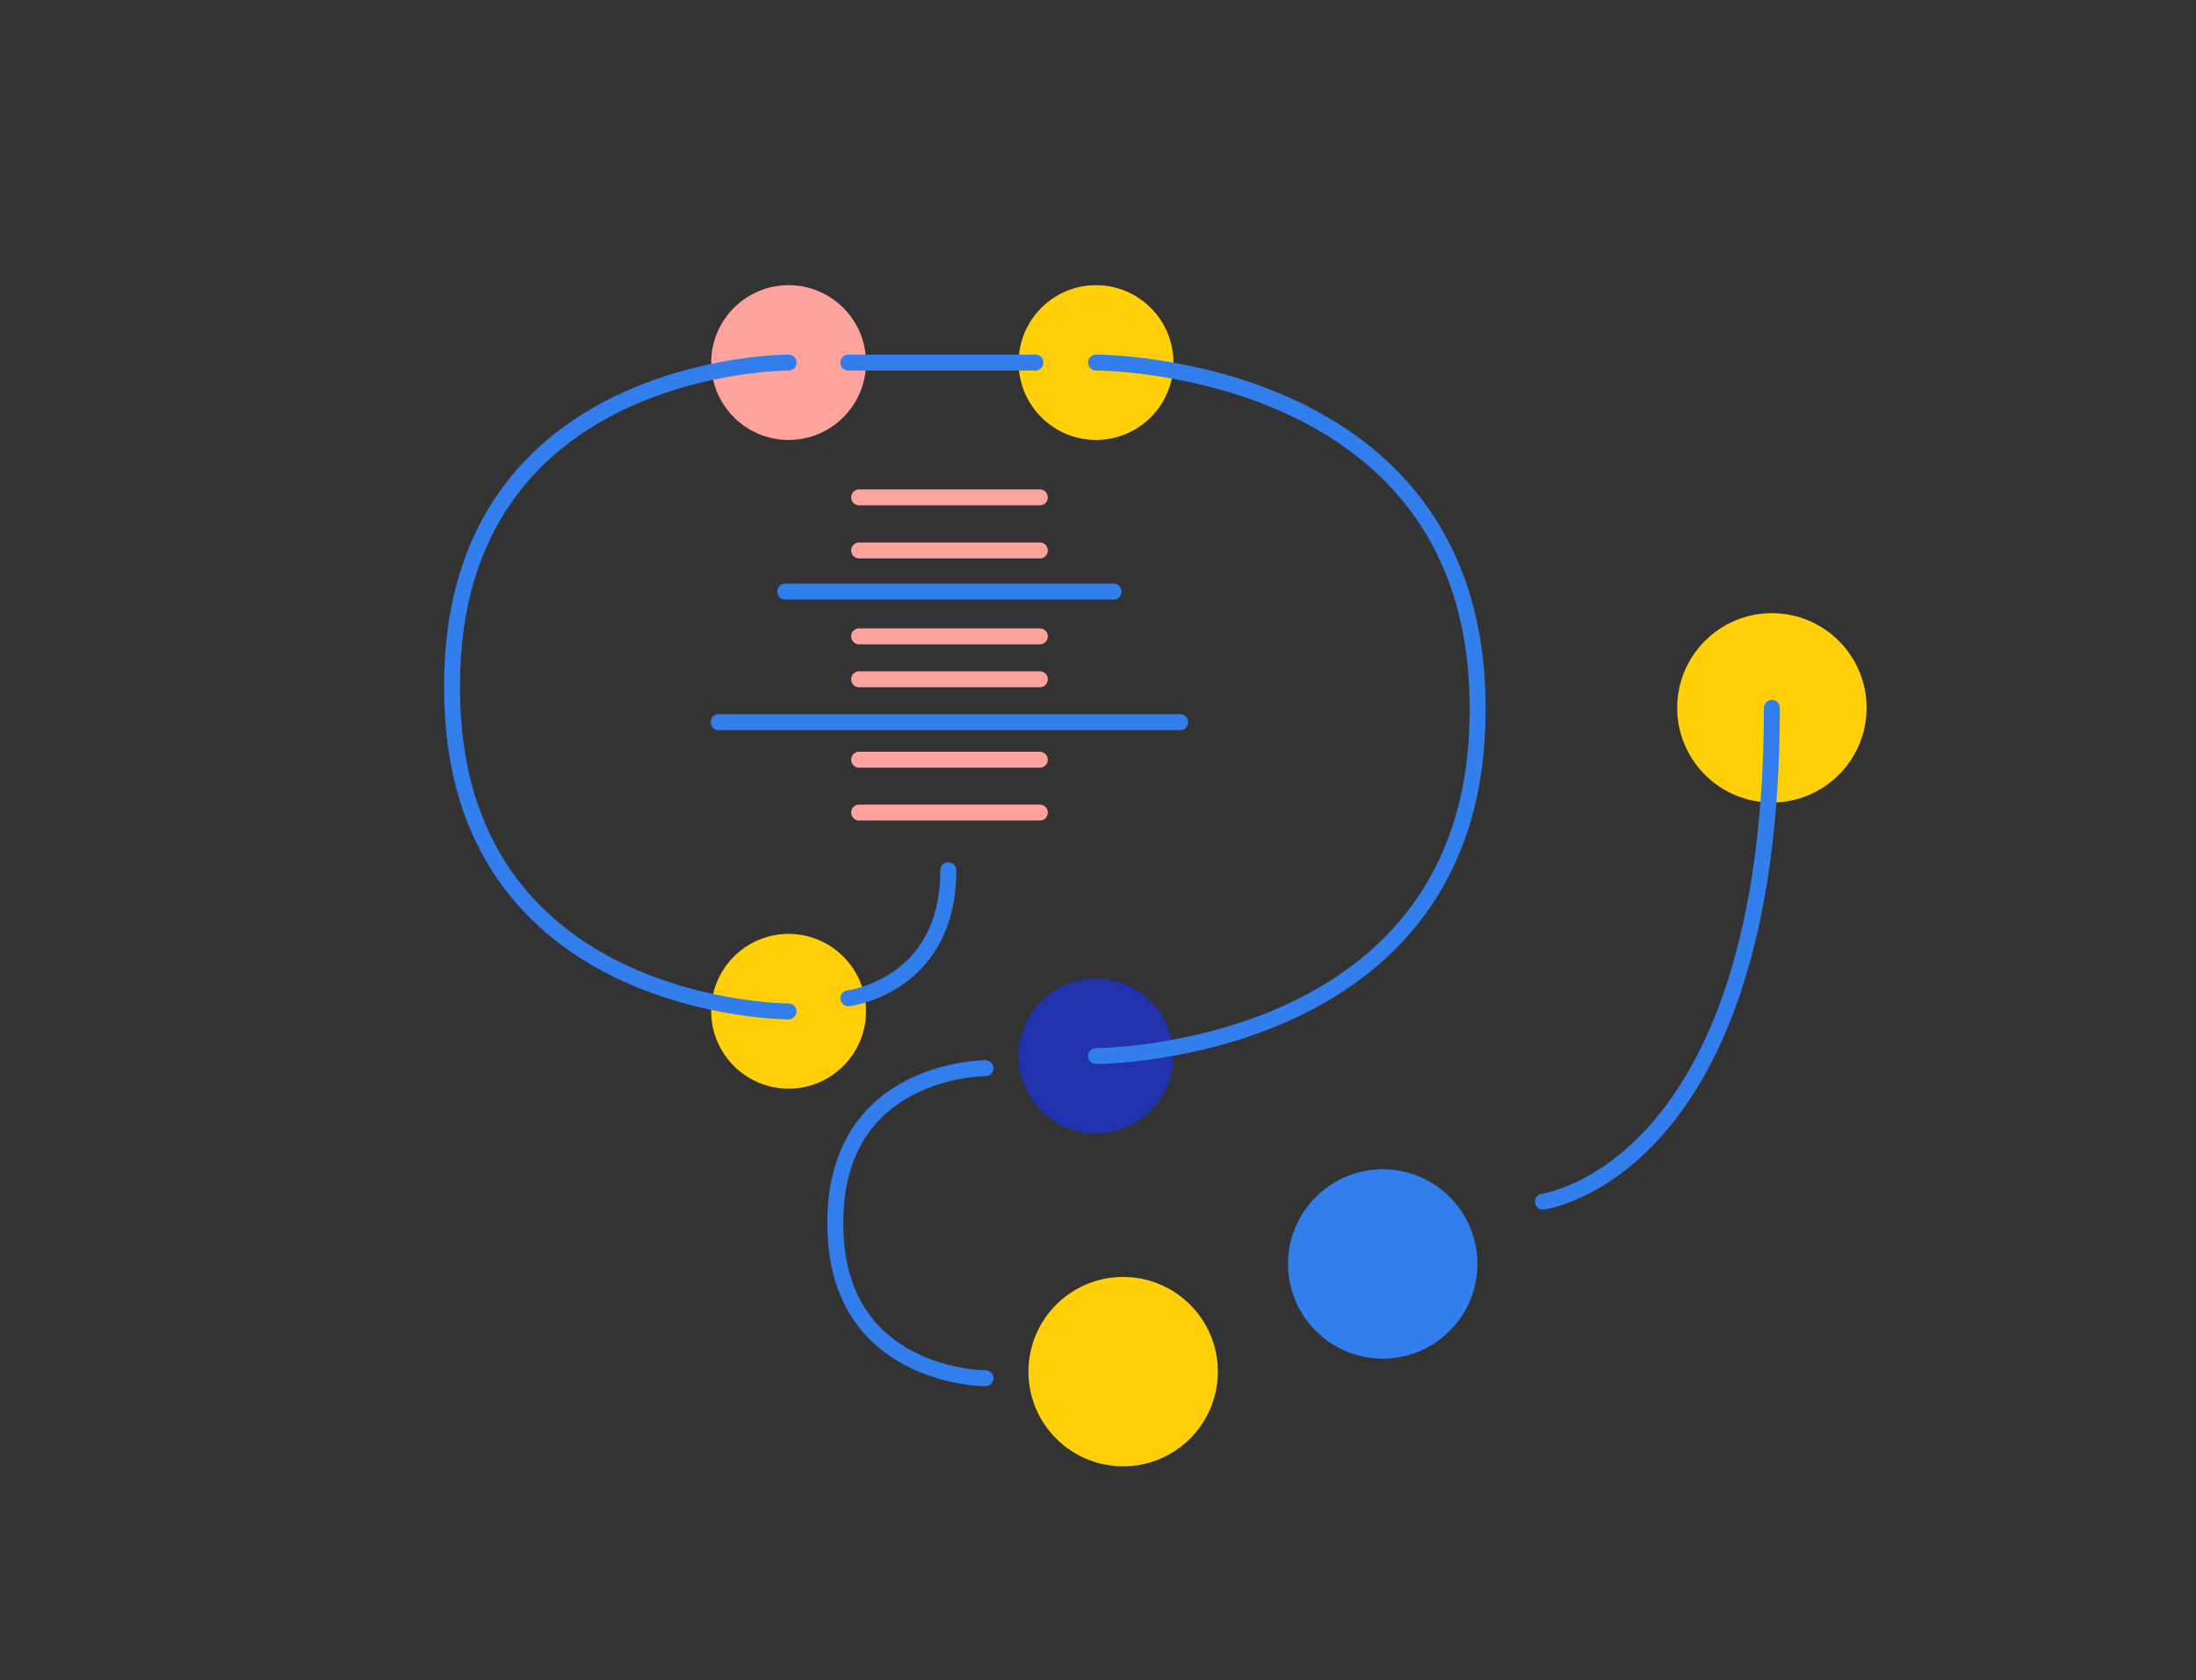 <?xml version="1.0" encoding="UTF-8"?>
<svg id="bot12" xmlns="http://www.w3.org/2000/svg" viewBox="0 0 179 137">
  <rect x="0" y="0" width="179" height="137" fill="#333333" stroke="none"/>
  <defs>
    <style>
      /* .color-1 {
        fill: #ffcf08;
      }

      .color-2 {
        fill: #2032ac;
      }
 stroke-linejoin="round" stroke-linecap="round"
      .stroke-width stroke-color-3 {
        stroke: #327eed;
      }
 stroke-linejoin="round" stroke-linecap="round"
      .stroke-width stroke-co stroke-linejoin="round" stroke-linecap="round"lor-3, .stroke-width stroke-color-2 {
        fill: none;
        stroke-linecap: round;
        stroke-linejoin: round;
        stroke-width: 1.5px;
      }
 stroke-linejoin="round" stroke-linecap="round"
      .stroke-width stroke-color-2 {
        stroke: #fea39c;
      } */
            .stroke-width {
        stroke-width: 1.3px;
      }

      .stroke-color-1 {
        stroke: #ffcf08;
      }

      .stroke-color-2 {
        stroke: #fea39c;
      }

      .stroke-color-3 {
        stroke:#327eed;
      }

      .stroke-color-4 {
        stroke: #2032ac;
      }  
    </style>
    <linearGradient id="color-1" gradientTransform="rotate(90)">
      <stop offset="0%" stop-color="#ffcf08" />
      <stop offset="100%" stop-color="#ffcf08" />
      <stop offset="100%" stop-color="white" />
    </linearGradient>
    <linearGradient id="color-2" gradientTransform="rotate(90)">
      <stop offset="0%" stop-color="#fea39c" />
      <stop offset="100%" stop-color="#fea39c" />
      <stop offset="100%" stop-color="white" />
    </linearGradient>
    <linearGradient id="color-3" gradientTransform="rotate(90)">
      <stop offset="0%" stop-color="#327eed" />
      <stop offset="100%" stop-color="#327eed" />
      <stop offset="100%" stop-color="white" />
    </linearGradient>   
    <linearGradient id="color-4" gradientTransform="rotate(90)">
      <stop offset="0%" stop-color="#2032ac" />
      <stop offset="100%" stop-color="#2032ac" />
      <stop offset="100%" stop-color="white" />
    </linearGradient>  
  </defs>
  <path class="color-3" d="m112.71,110.77c4.26,0,7.72-3.46,7.72-7.72s-3.46-7.72-7.72-7.72-7.72,3.46-7.72,7.72,3.46,7.72,7.72,7.72Z" fill="url(#color-3)"/>
  <path class="color-1" d="m144.43,65.43c4.26,0,7.72-3.46,7.72-7.72s-3.46-7.72-7.72-7.72-7.72,3.46-7.72,7.72,3.46,7.72,7.72,7.72Z" fill="url(#color-1)"/>
  <path class="color-1" d="m64.28,88.76c3.49,0,6.31-2.83,6.31-6.31s-2.83-6.31-6.31-6.31-6.31,2.83-6.31,6.31,2.83,6.31,6.31,6.31Z" fill="url(#color-1)"/>
  <path class="color-4" d="m89.34,92.41c3.49,0,6.31-2.83,6.31-6.31s-2.83-6.31-6.31-6.31-6.31,2.83-6.31,6.31,2.83,6.31,6.31,6.31Z" fill="url(#color-4)"/>
  <path class="color-1" d="m89.34,35.87c3.49,0,6.31-2.83,6.31-6.31s-2.83-6.31-6.31-6.31-6.31,2.83-6.31,6.31,2.83,6.31,6.31,6.31Z" fill="url(#color-1)"/>
  <path class="color-2" d="m64.28,35.87c3.49,0,6.31-2.83,6.31-6.31s-2.83-6.31-6.31-6.31-6.31,2.83-6.31,6.31,2.83,6.31,6.31,6.31Z" fill="url(#color-2)"/>
  <path class="color-1" d="m91.55,119.55c4.26,0,7.72-3.46,7.72-7.72s-3.46-7.72-7.72-7.72-7.72,3.45-7.72,7.72,3.46,7.72,7.72,7.72Z" fill="url(#color-1)"/>
  <path stroke-linejoin="round" stroke-linecap="round" class="stroke-width stroke-color-3" d="m64.28,29.56s-27.43-.09-27.43,26.3v.3c0,26.32,27.43,26.3,27.43,26.3" fill="none"/>
  <path stroke-linejoin="round" stroke-linecap="round" class="stroke-width stroke-color-3" d="m80.33,87.09s-12.24-.04-12.24,12.57v.14c0,12.58,12.24,12.57,12.24,12.57" fill="none"/>
  <path stroke-linejoin="round" stroke-linecap="round" class="stroke-width stroke-color-3" d="m89.34,29.56s31.1-.1,31.1,28.11v.32c0,28.13-31.1,28.11-31.1,28.11" fill="none"/>
  <path stroke-linejoin="round" stroke-linecap="round" class="stroke-width stroke-color-3" d="m69.15,29.56h15.25" fill="none"/>
  <path stroke-linejoin="round" stroke-linecap="round" class="stroke-width stroke-color-3" d="m64.01,48.23h26.76" fill="none"/>
  <path stroke-linejoin="round" stroke-linecap="round" class="stroke-width stroke-color-3" d="m58.58,58.88h37.62" fill="none"/>
  <path stroke-linejoin="round" stroke-linecap="round" class="stroke-width stroke-color-3" d="m125.77,97.97s18.66-2.43,18.66-40.26" fill="none"/>
  <path stroke-linejoin="round" stroke-linecap="round" class="stroke-width stroke-color-3" d="m69.15,81.39s8.15-.95,8.15-10.44" fill="none"/>
  <path stroke-linejoin="round" stroke-linecap="round" class="stroke-width stroke-color-2" d="m70.03,61.94h14.73" fill="none"/>
  <path stroke-linejoin="round" stroke-linecap="round" class="stroke-width stroke-color-2" d="m70.03,66.25h14.73" fill="none"/>
  <path stroke-linejoin="round" stroke-linecap="round" class="stroke-width stroke-color-2" d="m70.03,51.88h14.73" fill="none"/>
  <path stroke-linejoin="round" stroke-linecap="round" class="stroke-width stroke-color-2" d="m70.03,55.38h14.73" fill="none"/>
  <path stroke-linejoin="round" stroke-linecap="round" class="stroke-width stroke-color-2" d="m70.03,40.55h14.73" fill="none"/>
  <path stroke-linejoin="round" stroke-linecap="round" class="stroke-width stroke-color-2" d="m70.03,44.88h14.73" fill="none"/>
</svg>